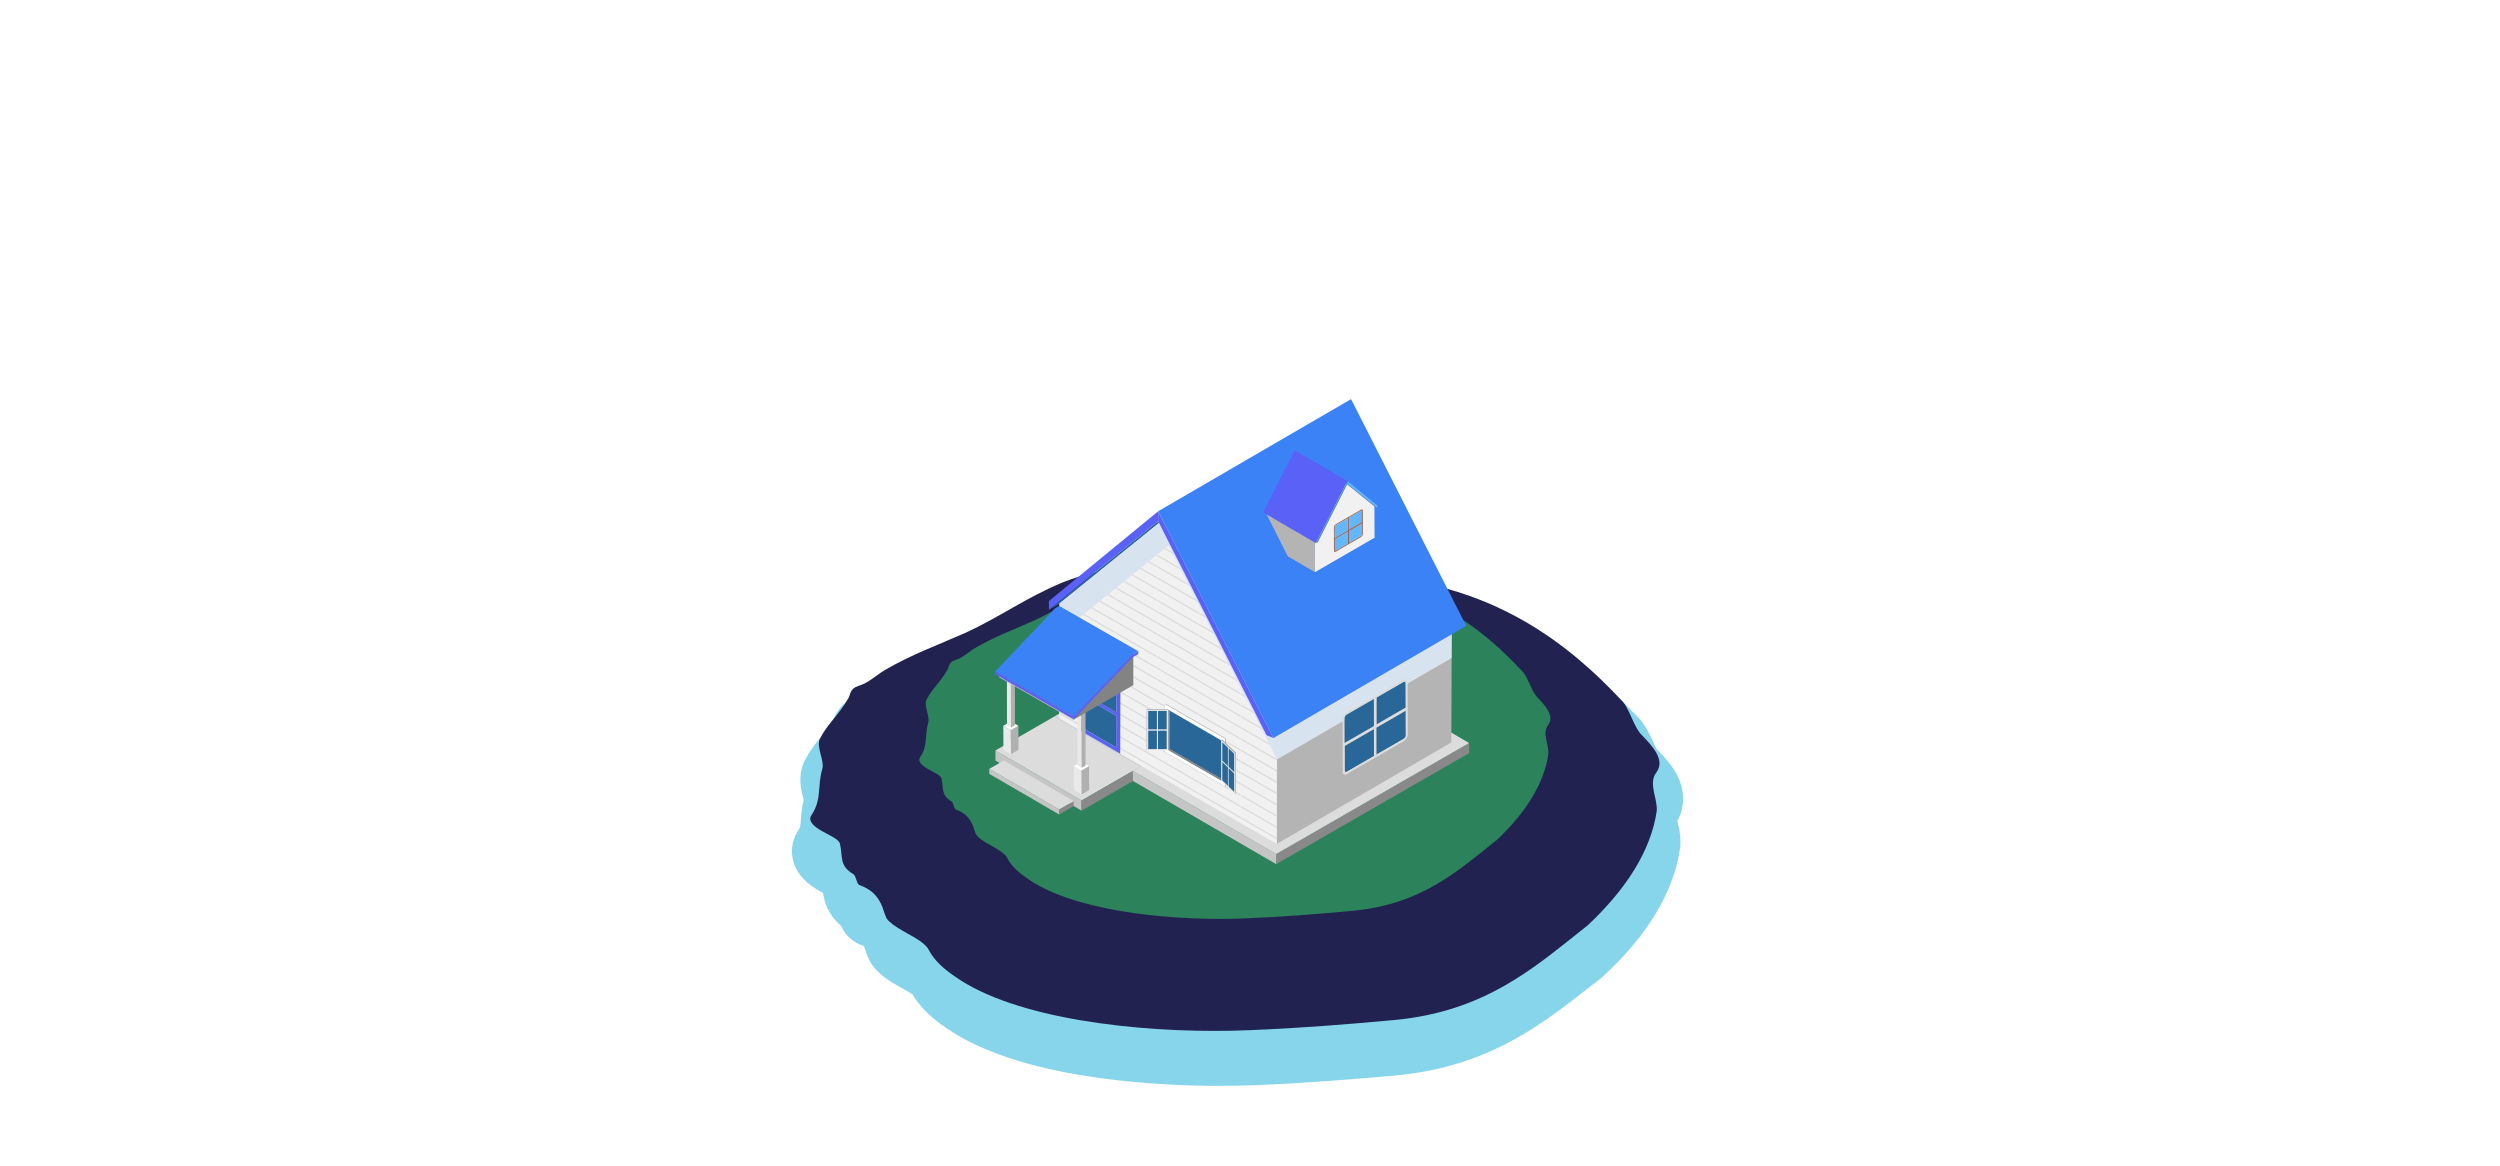 <?xml version="1.0" encoding="utf-8"?>
<!-- Generator: Adobe Illustrator 28.3.0, SVG Export Plug-In . SVG Version: 6.00 Build 0)  -->
<svg version="1.1" id="_1" xmlns="http://www.w3.org/2000/svg" xmlns:xlink="http://www.w3.org/1999/xlink" x="0px" y="0px"
	 viewBox="0 0 3479.5 1622.5" style="enable-background:new 0 0 3479.5 1622.5;" xml:space="preserve">
<style type="text/css">
	.st0{fill:none;}
	.st1{fill:#DCDCDC;}
	.st2{fill:#A1A1A1;}
	.st3{opacity:0.11;fill:#FFFFFF;enable-background:new    ;}
	.st4{opacity:0.6;}
	.st5{fill:#36B9DE;}
	.st6{fill:#222251;}
	.st7{fill:#2B825B;}
	.st8{fill:#2A6799;}
	.st9{enable-background:new    ;}
	.st10{fill:#C5C5C5;}
	.st11{fill:#898989;}
	.st12{fill:#B4B4B4;}
	.st13{fill:#F1F1F1;}
	.st14{fill:url(#SVGID_00000003816625493691362690000011778074979584098714_);}
	.st15{fill:#D8E3F0;}
	.st16{fill:#5961F7;}
	.st17{fill:url(#SVGID_00000169524807321565258680000006842845307470957446_);}
	.st18{fill:#3B82F6;}
	.st19{fill:#38668C;}
	.st20{fill:#64B7FC;}
	.st21{fill:#E30039;}
	.st22{fill:#4D8DC2;}
	.st23{fill:#966552;}
	.st24{fill:#E9E9E9;}
	.st25{fill:#B0B0B0;}
	.st26{fill:#FFFFFF;}
	.st27{fill:#BEBEBE;}
	.st28{fill:#838383;}
	.st29{fill:#EBEBEB;}
	.st30{fill:#BFBFBF;}
</style>
<pattern  y="1622.5" width="51.3" height="14" patternUnits="userSpaceOnUse" id="SVGID_1_" viewBox="0 -14 51.3 14" style="overflow:visible;">
	<g>
		<rect y="-14" class="st0" width="51.3" height="14"/>
		<path class="st0" d="M0,0h51.3v-14H0V0z"/>
		<path class="st1" d="M0-6h51.3v-2H0V-6z"/>
		<path class="st0" d="M0,0h51.3v-14H0V0z"/>
	</g>
</pattern>
<pattern  y="1622.5" width="51.3" height="14" patternUnits="userSpaceOnUse" id="SVGID_2_" viewBox="0 -14 51.3 14" style="overflow:visible;">
	<g>
		<rect y="-14" class="st0" width="51.3" height="14"/>
		<path class="st0" d="M0,0h51.3v-14H0V0z"/>
		<path class="st2" d="M0-6h51.3v-2H0V-6z"/>
		<path class="st0" d="M0,0h51.3v-14H0V0z"/>
	</g>
</pattern>
<path class="st3" d="M814.1,1256.3c-11.4-1.9-26.8,13.6-26.2,2c1.4-28.8,19.3-23.7,32.1-49.6s10.2-27.2,23-53.1s4.6-30,17.4-55.9
	c7.5-15.3,13.1-28.8,2.3-42.2c-8.4-10.5-25-14.7-41.6-22c-13.1-5.8-25.9-19.2-42.7-22c-19.1-3.2-38.8,3.7-56.5,4.9
	c-20.2,1.4-39.1,2.7-54.8,9.1c-20,8.1-31.9,21.8-39.2,36.5c-12.8,25.9-13.6,25.5-26.3,51.4c-12.8,25.9-8.6,28-21.4,53.9
	c-12.8,25.9-4.2,39.3-29.8,52.9c-24.5,13-30.7-2.5-58.1-7.1s-25.2-18.2-52.6-22.8c-27.4-4.6-28-1.1-55.5-5.7s-32.4,10.7-57.4-1.4
	c14.5-10.3,27.8-28.6,41.9-38.5c14.5-10.2,34.4-12.3,48.6-22.3c14.5-10.2,22.3-29.5,36.5-39.4c14.5-10.1,32.9-14.2,47.2-24.2
	c14.4-10.1,31-16.8,45.4-26.7c14.4-10,22.2-29.3,36.5-39.3s32.7-14.1,47.1-24.1c14.2-9.9,30.7-16.9,45.2-27
	c14.2-9.9,22.1-29.1,36.6-39.2c14.1-9.9,28.6-19.7,43.2-29.9c14.1-9.9,30-17.7,44.6-27.9c11.5-8,20.2-10.2,23.2-16.3
	c7.2-14.5-2.6-28.6-13.3-42.5c-8.4-10.8-20.7-17.4-36.3-25.1c-13.2-6.5-24.3-24.4-40.5-27.1c-21.5-3.6-45.4,6.6-67,9.7
	c-24.2,3.4-48.5,5.3-64.1,16.6c-21.4,15.2-18.8,19-40.3,34.2c-21.5,15.1-23.3,12.6-44.8,27.8c-21.5,15.1-22,14.4-43.5,29.6
	c-21.5,15.1-18,20.1-39.4,35.3c-21.5,15.1-28.2,5.6-49.7,20.7c-21.5,15.1-21,15.8-42.6,30.9c-21.5,15.1-14.3,25.3-35.8,40.5
	c-21.5,15.1-22.3,14-43.8,29.1c-21.5,15.2-24.5,10.8-46.1,26c-21.5,15.1-19,18.7-40.5,33.8c-21.5,15.2-24.4,11-45.9,26.2
	s-17,21.6-38.6,36.7c-21.5,15.2-24.2,11.3-45.9,26.4c-17.1,11.4-38.6,25.1-40.6,29.1c-7.7,15.6-3.2,35.7,7.2,50.3
	c8,11.3,21.7,23.3,39.4,31.3c13.2,6,30.8,6,48.9,9c27.6,4.6,26.4,11.6,54,16.2s28.6-1.4,56.2,3.2s26.8,9.4,54.4,14
	s27.5,5.1,55.1,9.7s27.4,6,55,10.6s28.4-0.1,56,4.5s43.8-18,59.6,5.2c13.1,19.2-15.4,23.2-25.6,44c-10.3,20.8-6.6,22.7-16.8,43.5
	c-7.6,15.4-12.2,32.9-1.5,46.4c8.3,10.4,28.1,10.9,45.1,18.2c13,5.6,26.7,11.4,43.9,14.2c19.1,3.2,37,1.9,54.7,0.7
	c20.2-1.4,38.2-1.9,53.9-8.2c20-8.1,40-15.5,47.3-30.3c10.3-20.8,13-19.5,23.2-40.3c10.3-20.8,0-25.5,17.5-40.8
	c8.7-7.6,8.8-7.7,20.2-5.8c18.7,3.1,36.7,13.4,54.1,12c19.7-1.6,35.7-14.4,51-20.9c19.5-8.2,29.8-18.7,36.9-33
	c7.1-14.3,6.1-22.6-4.3-36.1c-7.9-10.2-14.4-26.2-30.6-33.5C845.9,1266.5,830.8,1259.1,814.1,1256.3L814.1,1256.3z M3476.4,1262.4
	c-6.2-14.7-19.5-28.5-41-37.1c-16-6.4-35.7-6-56.6-7.5c-18.2-1.3-36.9-2.2-56.8,0.9c-12.5,2-18.4,12.1-27.1,2.9
	c-20.3-21.3-4-31.1-15.4-58.2c-11.4-27.2-17.2-24.7-28.6-51.9c-11.4-27.2-7.7-28.7-19.1-55.9c-6.6-15.7-26.3-26.9-48.1-35.3
	c-16.6-6.4-37.1-2.8-58.3-4.3c-19-1.3-37.8-2.8-57.7,0.4c-18.7,3-35.1,5.7-49.6,11.5c-18.7,7.5-34.5,14-44.6,24.6
	c-13.6,14.4-14.8,29.1-7.9,45.6c11.4,27.1,11.9,26.9,23.3,54.1c11.4,27.2,3.4,30.5,14.8,57.7c11.4,27.2,45.9,30,31,55.4
	c-15.4,26.3-33.6,8.6-63.8,13.4c-30.1,4.8-30.1,5.3-60.2,10.1c-30.2,4.8-30.8,0.7-61,5.6c-30.2,4.8-30.1,8.5-60.4,4.4
	c5.5-17,8.4-31.8,13.7-48c5.5-16.9,12-33.1,17.3-49.4c5.5-16.8,6-35,11.4-51.4c5.5-16.7,19-30.6,24.5-47c5.5-16.6,3.1-35.7,8.6-52.3
	c5.5-16.5,11.6-32.8,17.2-49.4c5.4-16.4,19.9-29.9,25.4-46.7c5.4-16.3,13.8-31.9,19.3-48.8c5.3-16.3,0.9-36.1,6.4-53
	c3.7-10.8,2.7-16.6,0-22.9c-6.3-15-19.7-33-41.9-41.7c-16.9-6.7-39.4-1.6-60.1-3.7c-19.7-1.9-39.9-7.3-59-4.2
	c-21.7,3.5-44.6,5.7-61.5,14.2c-22.2,11.2-32.3,32.4-37.1,48.7c-8.5,26.6-8.1,26.7-16.7,53.3c-8.6,26.5-6.6,27.2-15.2,53.7
	c-8.6,26.5-13,25.1-21.6,51.7c-8.6,26.5-16.9,23.9-25.5,50.4s0.3,29.4-8.3,56c-8.6,26.5-4.3,28-12.9,54.5
	c-8.6,26.5-17.1,23.8-25.7,50.3c-8.6,26.6,0.4,29.5-8.2,56c-8.6,26.6-18,23.5-26.6,50.1s-12.4,25.3-21.3,51.8
	c-5.8,15.7,0.9,38.1,2.6,42.4c6.8,16.1,23.7,28.1,46.3,37.7c16.9,7.2,36.1,20.4,58.7,22.2c19.2,1.5,41.3-1.3,62.9-4.7
	c26.5-4.2,25.8-8.4,52.4-12.7c26.5-4.2,26.7-3.1,53.2-7.3c26.5-4.2,26.6-3.7,53.1-7.9s25.1-13.3,51.6-17.5s27.3,0.7,53.8-3.6
	c26.5-4.2,26-7.9,52.5-12.2c26.5-4.2,26.9-1.9,53.5-6.2c26.6-4.2,29.7-17.3,53.9-5.4c21.2,10.5,3.4,24.6,12.6,46.4
	s9.3,21.8,18.5,43.6c6.7,15.9,25.8,31.9,47.5,40.4c16.5,6.4,38.6,2.6,60.2,3.9c18.7,1.1,39.3,7.1,59.7,3.9c18.7-3,35.5-10.5,50-16.3
	c18.7-7.5,27.6-23.6,37.6-34.2c13.6-14.4,25.9-26.7,18.9-43.3c-9.2-21.8-15-19.4-24.2-41.2c-9.2-21.8-12.7-21-9.4-44.5
	c1.8-12.6,6.9-5.2,19.4-7.2c18.3-2.9,35.2-4.8,49.3-10.6c18.1-7.5,29.8-19.6,39.3-30.3C3478.6,1291.6,3483.2,1278.5,3476.4,1262.4
	L3476.4,1262.4z"/>
<g class="st4">
	<path class="st5" d="M1694.8,1511.3c-71.4,0-249.3-6.6-357.6-67.9l-4.2-2.4c-5-2.9-9.9-6.1-14.6-9.3
		c-22.4-14.9-38.3-30.5-48.5-47.9c-1.2-0.8-3.1-2-6.4-3.9c-2.1-1.2-4.3-2.4-6.4-3.6l-0.3-0.2c-2.4-1.3-4.9-2.7-7.3-4
		c-12-6.8-25.6-15.5-35.3-28.7l-2.5-3.4l-1.8-3.8c-2.9-6-4.7-11.4-6.1-15.4l-0.2-0.7c-0.1-0.4-0.5-1.5-0.8-2.2l-0.2-0.4l-0.5-0.9
		c-0.4-0.2-1.1-0.6-2.3-1l-4.2-1.4l-3.8-2.2c-11.9-6.7-18.1-16.4-21.7-24c-17.9-15.3-22.8-32.9-24.6-45.2c-1.6-0.8-3.1-1.7-4.6-2.5
		c-1.7-1-3.2-1.9-4.8-2.8c-18.6-11.5-29.6-25.9-32.9-42.8c-2.7-14.1,0.4-28.4,8.8-40.5c1.6-2.6,1.9-4.1,2.7-13.7
		c0.5-7.1,1.2-16.3,3.8-27.2c-0.1-0.6-0.3-1.2-0.4-1.7c-3-11.4-7.9-30.5,0.7-50.3l0.5-1.2l0.6-1.2c7.7-15.2,16.6-25.9,24.4-35.3
		c5.2-6.3,9.8-11.8,14.2-18.8c7.2-19.9,21.1-33.3,41.1-39.6l0.7-0.2l0.7-0.2c1.7-0.6,6.6-4.1,9.9-6.4c4.6-3.3,9.7-7,15.9-10.4
		c27.9-15.9,54-26.7,81.6-38.1c10.2-4.2,20.7-8.6,31.5-13.3c18.6-8.4,35.7-18,53.9-28c24.1-13.4,49-27.2,78.7-39.1l0.4-0.1
		c45.2-17.8,96.2-26,160.4-26c42.8,0,86.4,3.7,128.6,7.2c40.5,3.4,78.6,6.6,115.6,6.8c95.4,0.7,182.8,23.2,260,66.9
		c49.6,28.1,94.3,63.8,140.8,112.4c11,10.8,17.2,24.3,22.2,35.1c1.6,3.5,3.9,8.5,5.3,10.8l0.8,0.8c8.5,8.8,19.1,19.8,26.6,33.6
		c12,22.1,12.4,45.5,1.3,65.5c0.2,0.9,0.4,1.8,0.6,2.6c1.9,8.1,4.5,19.3,3.6,32l-0.1,1.8l-0.3,1.8c-8.9,60.9-45,120.9-107.2,178.3
		l-1.3,1.2l-1.4,1.1c-2.3,1.8-4.5,3.6-6.9,5.4c-4.5,3.5-9.1,7.1-13.8,10.7c-64.6,50.4-137.8,107.4-264.8,119.4h-0.2
		c-59.5,5.3-124.5,10.7-196.4,13.6C1729.6,1510.9,1712.3,1511.3,1694.8,1511.3L1694.8,1511.3z"/>
</g>
<path class="st6" d="M2122.4,865c55.2,31.9,98.9,71.7,134.7,110.1c11.1,10.6,16.4,37.4,28.7,48.7c14.7,15.5,31.9,33.9,19.8,50.9
	c-12.1,15.5,1.4,36,0.3,53.6c-8.2,57.2-44.5,111-95.8,159.3c-2.1,1.7-4.3,3.4-6.5,5.2c-68.5,54-136.5,114.8-262.2,126.8
	c-69.5,6.4-131.7,11.3-200,14.1c-129.1,5.8-302.5-10.2-395.5-63.9l-3.6-2.1c-4.4-2.6-8.6-5.4-12.6-8.2
	c-15.8-10.6-29.3-22.7-36.7-36.8c-3.7-7.6-12.9-13.7-23.1-19.6c-2.4-1.4-4.8-2.7-7.3-4.1c-2.4-1.3-4.8-2.7-7.2-4.1
	c-8.8-5.1-16.9-10.4-21.5-16.7c-1.8-3.9-3.1-7.8-4.3-11.5c-1.2-3.7-2.5-7.3-4.3-10.4c-3.7-7.4-9.4-14.4-18.7-19.7
	c-3.2-1.8-6.7-3.5-10.8-4.9c-3.7-2.2-4.5-12.8-7.8-14.8c-20.5-12.3-14.6-23.8-19.1-43.3c-1.5-3.4-5.2-6-9.5-8.5
	c-2.9-1.7-6.1-3.3-9.1-5c-2.3-1.2-4.7-2.5-6.9-3.7c-1.1-0.6-2.2-1.3-3.2-2c-9.5-6-15.9-12.9-10.5-20.3c14.5-22.6,7.5-38.3,14.7-63.7
	c3.6-10.6-8.4-30.4-3.5-41.7c10.9-21.9,25.9-32.2,40.4-57.8c2.4-5.6,2.4-12.7,13.3-16.2c14.6-4.2,25.2-15.3,37.4-22.4
	c36.5-21.2,70.9-33.5,112.3-51.8c47.5-21.9,85.1-49.5,135-70c118.1-47.3,265.9-9.9,398.9-9.2C1979.1,801.9,2058.5,828.1,2122.4,865
	L2122.4,865z"/>
<path class="st7" d="M2018.7,851.9c41,23.9,73.5,53.8,100.1,82.5c8.2,8,12.2,28,21.3,36.5c10.9,11.7,23.7,25.4,14.7,38.1
	c-9,11.6,1.1,27,0.2,40.2c-6.1,42.9-33.1,83.2-71.2,119.4l-4.8,3.9c-50.9,40.5-101.5,86-194.8,95c-51.7,4.8-97.9,8.5-148.7,10.6
	c-96,4.3-224.8-7.6-293.9-47.9c-0.9-0.5-1.8-1.1-2.7-1.6c-3.3-2-6.4-4-9.3-6.1c-11.8-8-21.8-17-27.3-27.6
	c-2.8-5.7-9.6-10.3-17.1-14.7c-1.8-1-3.6-2.1-5.4-3.1s-3.6-2-5.3-3c-6.5-3.8-12.6-7.8-15.9-12.5c-1.4-2.9-2.3-5.8-3.2-8.6
	c-0.9-2.8-1.8-5.4-3.2-7.8c-2.7-5.5-7-10.8-13.9-14.8c-2.3-1.4-5-2.6-8-3.7c-2.8-1.6-3.3-9.6-5.8-11.1
	c-15.2-9.2-10.9-17.8-14.2-32.5c-1.1-2.5-3.8-4.5-7.1-6.4c-2.1-1.2-4.5-2.5-6.8-3.8c-1.8-0.9-3.5-1.8-5.2-2.8l-2.4-1.5
	c-7.1-4.5-11.9-9.7-7.8-15.2c10.8-16.9,5.6-28.7,10.9-47.8c2.7-7.9-6.2-22.8-2.6-31.3c8.1-16.4,19.3-24.1,30-43.3
	c1.8-4.2,1.8-9.5,9.9-12.2c10.9-3.2,18.7-11.5,27.8-16.8c27.1-15.9,52.7-25.1,83.5-38.9c35.3-16.4,63.3-37.1,100.4-52.4
	c87.8-35.5,197.6-7.4,296.5-6.9C1912.2,804.5,1971.2,824.2,2018.7,851.9L2018.7,851.9z"/>
<path class="st8" d="M1459.9,848.6l166.7-96.3l-14.7-27L1459.9,848.6z"/>
<g class="st9">
	<path class="st10" d="M1467.6,997.1v14.1l119.9,69.6v-14L1467.6,997.1z"/>
	<path class="st11" d="M1576.9,1072.9v14.1l10.6-6.2v-14L1576.9,1072.9z"/>
	<path class="st10" d="M1385.4,1044.5l0.1,14.1l119.9,69.7l-0.1-14.1L1385.4,1044.5z"/>
	<path class="st1" d="M1385.4,1044.5l119.9,69.7l71.6-41.3l10.6-6.1l-119.9-69.7L1385.4,1044.5z"/>
	<path class="st11" d="M1505.3,1114.2l0.1,14.1l71.5-41.3v-14.1L1505.3,1114.2z M1776.1,1188.7l0.1,14l268.6-154.6l-0.1-14
		L1776.1,1188.7z"/>
	<path class="st10" d="M1576.9,1072.9v14.1l199.3,115.7l-0.1-14L1576.9,1072.9z"/>
	<path class="st1" d="M1467.6,997.1l119.9,69.7l-10.6,6.1l199.2,115.8l268.6-154.6l-319.1-185.5L1467.6,997.1z"/>
</g>
<g class="st9">
	<path class="st12" d="M1776.9,1174.6l243.1-141.3l0.5-159.7l-243.1,141.2L1776.9,1174.6z"/>
	<path class="st13" d="M1626.6,716.9l-152,123.1l-0.5,159.8l302.8,174.8l0.5-159.8L1626.6,716.9z"/>
</g>
<pattern  id="SVGID_00000050636838332028391200000002487815726190729610_" xlink:href="#SVGID_1_" patternTransform="matrix(-1.121 -0.647 0 -1.121 -28760.332 -20092.576)">
</pattern>
<path style="fill:url(#SVGID_00000050636838332028391200000002487815726190729610_);" d="M1626.6,716.9l-152,123.1l-0.5,159.8
	l302.8,174.8l0.5-159.8L1626.6,716.9z"/>
<path class="st15" d="M1474.6,882.1l152-123.1l150.6,297.7l0.2-41.9l-150.8-297.9l-152,123.1l-0.5,159.8l0.2,0.1L1474.6,882.1z"/>
<path class="st16" d="M1459.9,848.6l152-123.3v-13.7l-152,124.9V848.6z"/>
<pattern  id="SVGID_00000067228992082550626420000015125210214550838658_" xlink:href="#SVGID_2_" patternTransform="matrix(-1.121 0.642 0 -1.121 -28760.332 -21346.445)">
</pattern>
<path style="fill:url(#SVGID_00000067228992082550626420000015125210214550838658_);" d="M1776.9,1174.6l243.1-141.3l0.5-159.7
	l-243.1,141.2L1776.9,1174.6z"/>
<path class="st15" d="M1777.4,1057l242.9-141.2l0.2-42.2l-243.1,141.2l-0.5,159.8l0.1-0.1L1777.4,1057z"/>
<path class="st16" d="M1772.3,1027.2l-9.6-4l-150.8-297.9v-13.7L1772.3,1027.2z"/>
<path class="st18" d="M1772.3,1027.2l268.4-156.1l-160.3-315.6l-268.5,156.1L1772.3,1027.2z"/>
<path class="st19" d="M1917,707l-45.7-26.3l4.1-7.4L1917,707z"/>
<path class="st20" d="M1917,707l-41.6-33.7v-3.8l41.6,34.2V707z"/>
<path class="st21" d="M1830.1,752.6l-66.6-38.7l41.3-81.6l66.5,38.7L1830.1,752.6z"/>
<path class="st13" d="M1871.3,671l41.6,33.7l0.2,43.7l-82.9,47.9l-0.1-43.7L1871.3,671z"/>
<path class="st12" d="M1763.5,717.2v-3.3l66.6,38.7l0.1,43.7l-37.8-21.9L1763.5,717.2z"/>
<path class="st16" d="M1831.5,755.9l-73.5-42.7l43.9-86.4l73.5,42.7L1831.5,755.9z"/>
<path class="st22" d="M1831.5,755.9l2.6-1l41.3-81.6v-3.8L1831.5,755.9z"/>
<path class="st1" d="M1915.9,1050.2l-0.1-37.6l-3.6,2l0.1,37.7v1.2l3.6-2.1V1050.2z"/>
<g class="st9">
	<path class="st8" d="M1956.6,1023.5l-0.1-34.4l-40.7,23.5l0.1,37.6l37.9-21.9C1955.4,1027.4,1956.6,1025.2,1956.6,1023.5
		L1956.6,1023.5z M1956.4,950.5c0-1.8-1.3-2.5-2.8-1.6l-37.9,21.9l0.1,37.6l40.7-23.5L1956.4,950.5L1956.4,950.5z M1912.3,1052.3
		l-0.1-37.6l-40.7,23.5l0.1,34.4c0,1.8,1.3,2.5,2.8,1.6L1912.3,1052.3L1912.3,1052.3z"/>
	<path class="st1" d="M1868.8,1074.2c0,3.6,2.5,5,5.6,3.2l79.4-45.8c3.1-1.8,5.6-6.1,5.6-9.7l-0.2-73c0-3.6-2.5-5-5.6-3.2
		l-79.4,45.8c-3.1,1.8-5.6,6.1-5.6,9.7L1868.8,1074.2L1868.8,1074.2z M1874.2,994.7l37.9-21.9l0.1,37.6l-40.7,23.5l-0.1-34.4
		C1871.4,997.8,1872.7,995.6,1874.2,994.7L1874.2,994.7z M1956.5,984.9l-40.7,23.5l-0.1-37.6l37.9-21.9c1.5-0.9,2.8-0.2,2.8,1.6
		L1956.5,984.9L1956.5,984.9z M1871.5,1038.1l40.7-23.5l3.6-2.1l40.7-23.5l0.1,34.4c0,1.8-1.2,4-2.8,4.8l-37.9,21.9v1.2l-3.6,2.1
		v-1.2l-37.9,21.9c-1.5,0.9-2.8,0.2-2.8-1.6L1871.5,1038.1L1871.5,1038.1z"/>
</g>
<path class="st8" d="M1874.2,994.7c-1.5,0.9-2.8,3.1-2.8,4.8l0.1,34.4l40.7-23.5l-0.1-37.6L1874.2,994.7L1874.2,994.7z"/>
<g class="st9">
	<path class="st20" d="M1895.7,743.8v-15.3l-18.1,10.4v16.7l16.8-9.7C1895.1,745.6,1895.7,744.6,1895.7,743.8L1895.7,743.8z
		 M1895.6,711.4c0-0.8-0.6-1.1-1.2-0.7l-16.8,9.7v16.7l18.1-10.4L1895.6,711.4z M1876,756.6v-16.7l-18.1,10.4v15.3
		c0,0.8,0.6,1.1,1.3,0.7L1876,756.6L1876,756.6z"/>
	<path class="st23" d="M1896.8,710.7c0-1.6-1.1-2.2-2.5-1.4l-35.3,20.4c-1.4,0.8-2.5,2.7-2.5,4.3l0.1,32.4c0,1.6,1.1,2.2,2.5,1.4
		l35.3-20.4c1.4-0.8,2.5-2.7,2.5-4.3L1896.8,710.7z M1894.3,710.7c0.7-0.4,1.2-0.1,1.2,0.7v15.3l-18.1,10.4v-16.7L1894.3,710.7z
		 M1857.8,733.2c0-0.8,0.6-1.8,1.2-2.1l16.8-9.7v16.7l-18.1,10.4L1857.8,733.2L1857.8,733.2z M1859.2,766.3
		c-0.7,0.4-1.2,0.1-1.3-0.7v-15.3l18.1-10.4v16.7L1859.2,766.3L1859.2,766.3z M1894.4,746l-16.8,9.7V739l18.1-10.4v15.3
		C1895.7,744.6,1895.1,745.6,1894.4,746L1894.4,746z"/>
</g>
<path class="st20" d="M1859.1,731.1c-0.7,0.4-1.2,1.4-1.2,2.1v15.3l18.1-10.4v-16.7L1859.1,731.1L1859.1,731.1z"/>
<path class="st16" d="M1559.1,1049l-57.4-33.1l0.3-103.8l57.4,33.1L1559.1,1049z M1507.3,1013.5l46.2,26.7l0.1-44l-46.2-26.7
	L1507.3,1013.5 M1507.5,964.9l46.2,26.7l0.1-44l-46.2-26.7L1507.5,964.9"/>
<path class="st8" d="M1507.6,920.9l-0.1,44l46.2,26.7l0.1-44L1507.6,920.9z M1507.5,969.6l-0.2,43.9l46.2,26.7l0.2-44L1507.5,969.6z
	"/>
<g class="st9">
	<path class="st24" d="M1494.7,1066.2l0.2,33.4l10.5,6.1l-0.2-33.4L1494.7,1066.2z"/>
	<path class="st25" d="M1505.2,1072.3l0.2,33.4l10.5-6.1l-0.2-33.4L1505.2,1072.3z"/>
	<path class="st26" d="M1494.7,1066.2l10.5,6.1l10.5-6.1l-10.4-6.1L1494.7,1066.2z"/>
</g>
<g class="st9">
	<path class="st24" d="M1499.7,984.1l0.1,81.4l5.6,3.2l-0.1-81.4L1499.7,984.1z"/>
	<path class="st25" d="M1505.3,987.3l0.1,81.4l5.5-3.2l-0.1-81.4L1505.3,987.3z"/>
	<path class="st26" d="M1499.7,984.1l5.6,3.2l5.5-3.2l-5.5-3.2L1499.7,984.1z"/>
</g>
<g class="st9">
	<path class="st24" d="M1396.4,1010.2l0.2,33.4l10.5,6.1l-0.2-33.4L1396.4,1010.2z"/>
	<path class="st25" d="M1406.9,1016.3l0.2,33.4l10.5-6.1l-0.2-33.4L1406.9,1016.3z"/>
	<path class="st26" d="M1396.4,1010.2l10.5,6.1l10.5-6.1l-10.4-6.1L1396.4,1010.2z"/>
</g>
<g class="st9">
	<path class="st24" d="M1401.4,928.1l0.1,81.4l5.6,3.2l-0.1-81.4L1401.4,928.1z"/>
	<path class="st25" d="M1407,931.3l0.1,81.4l5.5-3.2l-0.1-81.4L1407,931.3z"/>
	<path class="st26" d="M1401.4,928.1l5.6,3.2l5.5-3.2l-5.5-3.2L1401.4,928.1z"/>
</g>
<g class="st9">
	<path class="st21" d="M1577.3,910.3l-103.2-59.2l-3,1.8l103.2,59.1L1577.3,910.3z"/>
	<path class="st27" d="M1493.8,996.7l-103.2-59.1v5.1l103.2,59.2V996.7z"/>
	<path class="st21" d="M1574.3,912l-103.2-59.1l-80.5,84.7l103.2,59.1L1574.3,912z"/>
	<path class="st28" d="M1574.3,912l-80.5,84.7v5.2l83.6-48.4l-0.1-43.2L1574.3,912z"/>
</g>
<path class="st18" d="M1576.4,910.9l7.9-4.5l-110.2-63.1l-5.2,3l-83.8,88.2l109.3,62.7L1576.4,910.9z"/>
<path class="st16" d="M1584.3,906.4v3.9l-7.9,4.5l-82,86.3v-3.9l82-86.3L1584.3,906.4z"/>
<path class="st16" d="M1385.1,934.5v3.9l109.3,62.7v-3.9L1385.1,934.5z"/>
<g class="st9">
	<path class="st10" d="M1376.9,1070.1v7l97.2,56.5v-7L1376.9,1070.1z"/>
	<path class="st11" d="M1474.1,1126.6v7l20.2-11.6v-7.1L1474.1,1126.6z"/>
	<path class="st1" d="M1376.9,1070.1l97.2,56.5l20.2-11.7l-97.2-56.5L1376.9,1070.1z"/>
</g>
<path class="st2" d="M1705.9,1027.8l-83.6-48.3l-1,0.3l-0.1,66.6l83.6,48.3l0.9-0.3L1705.9,1027.8z"/>
<path class="st26" d="M1705,1028.1l-83.7-48.3l-0.1,66.6l83.6,48.3L1705,1028.1z"/>
<path class="st8" d="M1626,987.9l-0.2,55.8l74.4,42.9l0.1-55.8L1626,987.9z"/>
<path class="st11" d="M1626,987.9l2.4,1.4l-0.2,52.9l72,41.5v2.9l-74.4-42.9L1626,987.9z"/>
<path class="st29" d="M1596.8,987.9h29.2v56.5h-29.2V987.9z"/>
<path class="st8" d="M1611.7,989.5h12.1v25.6h-12.1V989.5z M1598.1,989.5h12.1v25.6h-12.1V989.5z M1611.7,1017h12.1v25.6h-12.1V1017
	z M1598.1,1017h12.1v25.6h-12.1V1017z"/>
<path class="st2" d="M1626,987.9l-1.1-0.9h-29.2l1.1,0.9H1626z"/>
<path class="st30" d="M1596.8,1044.4l-1.1-0.9V987l1.1,0.9V1044.4z"/>
<path class="st29" d="M1718.6,1104.7l-18.8-18.2V1030l18.8,18.2V1104.7z"/>
<path class="st8" d="M1709,1066.2l-7.8-7.5v-25.6l7.8,7.5V1066.2z M1717.7,1074.7l-7.7-7.5v-25.7l7.7,7.6V1074.7z M1709,1093.7
	l-7.8-7.5v-25.7l7.8,7.6V1093.7z M1717.7,1102.2l-7.7-7.6V1069l7.7,7.5V1102.2z"/>
<path class="st2" d="M1699.8,1030l1.7-0.4l18.8,18.3l-1.7,0.3L1699.8,1030z"/>
<path class="st30" d="M1718.6,1104.7l1.7-0.3v-56.5l-1.7,0.3V1104.7z"/>
</svg>
